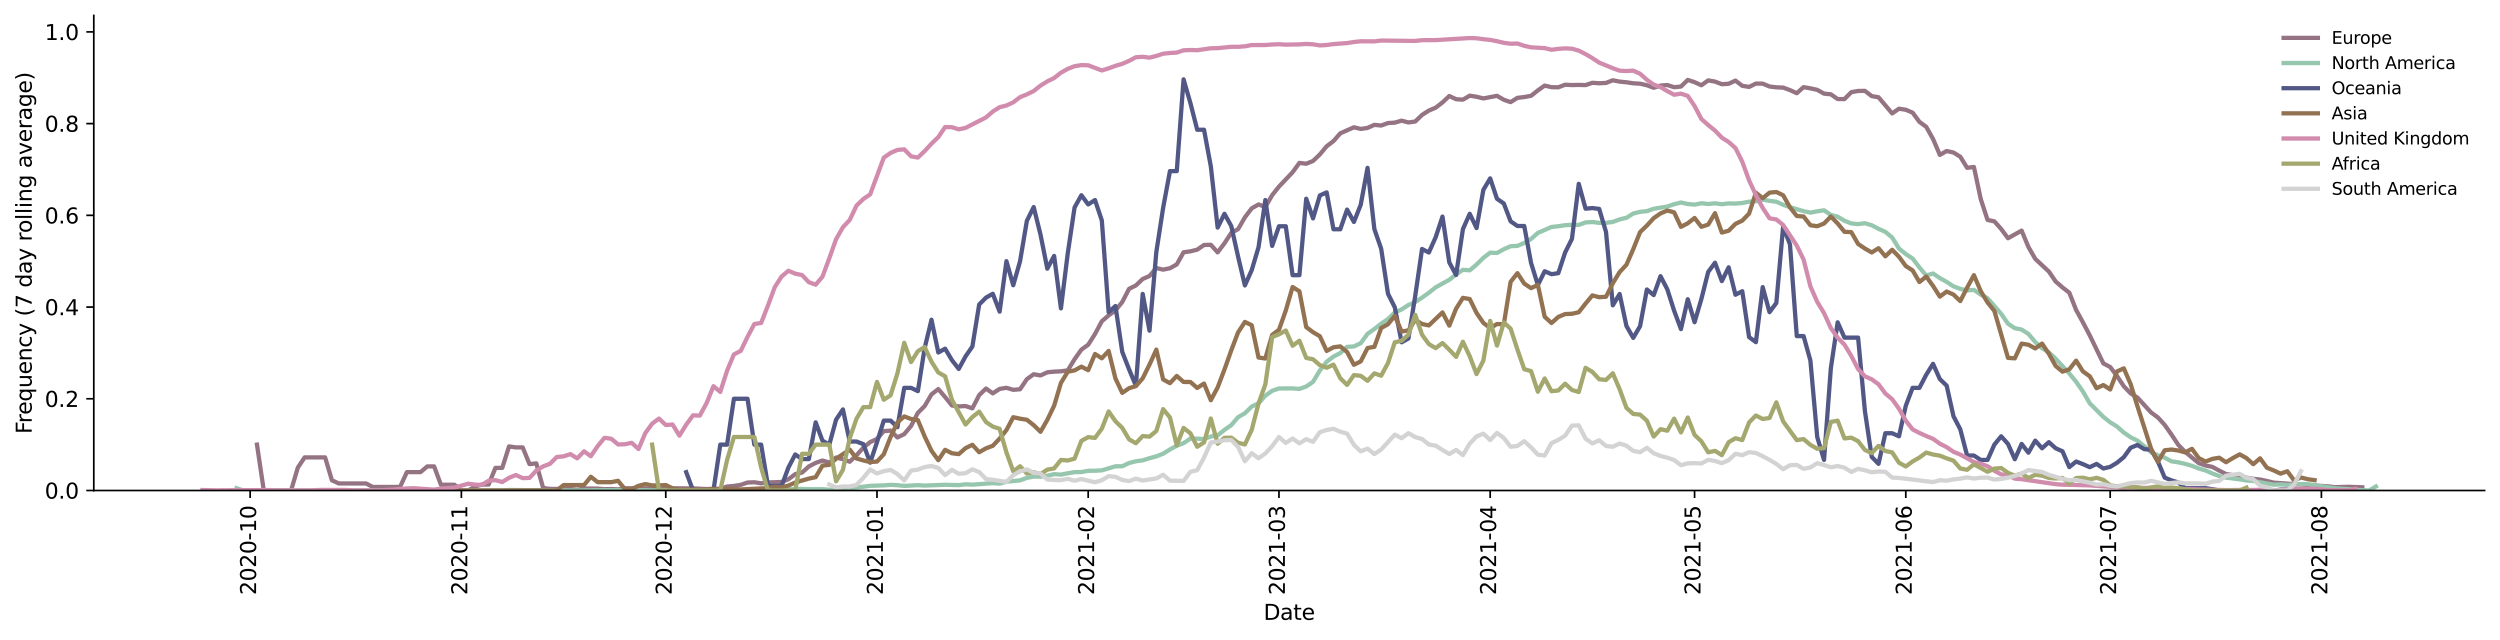<?xml version="1.0" encoding="utf-8" standalone="no"?>
<!DOCTYPE svg PUBLIC "-//W3C//DTD SVG 1.1//EN"
  "http://www.w3.org/Graphics/SVG/1.1/DTD/svg11.dtd">
<svg height="298.621pt" version="1.1" viewBox="0 0 1166.981 298.621" width="1166.981pt" xmlns="http://www.w3.org/2000/svg" xmlns:xlink="http://www.w3.org/1999/xlink">
 <defs>
  <style type="text/css">*{stroke-linecap:butt;stroke-linejoin:round;}</style>
 </defs>
 <g id="figure_1">
  <g id="patch_1">
   <path d="M 0 298.621 
L 1166.981 298.621 
L 1166.981 0 
L 0 0 
z
" style="fill:#ffffff;"/>
  </g>
  <g id="axes_1">
   <g id="patch_2">
    <path d="M 43.781 228.96 
L 1159.781 228.96 
L 1159.781 7.2 
L 43.781 7.2 
z
" style="fill:#ffffff;"/>
   </g>
   <g id="matplotlib.axis_1">
    <g id="xtick_1">
     <g id="line2d_1">
      <defs>
       <path d="M 0 0 
L 0 3.5 
" id="mfdcd164dba" style="stroke:#000000;stroke-width:0.8;"/>
      </defs>
      <g>
       <use style="stroke:#000000;stroke-width:0.8;" x="116.771" xlink:href="#mfdcd164dba" y="228.96"/>
      </g>
     </g>
     <g id="text_1">
      <!-- 2020-10 -->
      <g transform="translate(119.531 277.743)rotate(-90)scale(0.1 -0.1)">
       <defs>
        <path d="M 1228 531 
L 3431 531 
L 3431 0 
L 469 0 
L 469 531 
Q 828 903 1448 1529 
Q 2069 2156 2228 2338 
Q 2531 2678 2651 2914 
Q 2772 3150 2772 3378 
Q 2772 3750 2511 3984 
Q 2250 4219 1831 4219 
Q 1534 4219 1204 4116 
Q 875 4013 500 3803 
L 500 4441 
Q 881 4594 1212 4672 
Q 1544 4750 1819 4750 
Q 2544 4750 2975 4387 
Q 3406 4025 3406 3419 
Q 3406 3131 3298 2873 
Q 3191 2616 2906 2266 
Q 2828 2175 2409 1742 
Q 1991 1309 1228 531 
z
" id="DejaVuSans-32" transform="scale(0.016)"/>
        <path d="M 2034 4250 
Q 1547 4250 1301 3770 
Q 1056 3291 1056 2328 
Q 1056 1369 1301 889 
Q 1547 409 2034 409 
Q 2525 409 2770 889 
Q 3016 1369 3016 2328 
Q 3016 3291 2770 3770 
Q 2525 4250 2034 4250 
z
M 2034 4750 
Q 2819 4750 3233 4129 
Q 3647 3509 3647 2328 
Q 3647 1150 3233 529 
Q 2819 -91 2034 -91 
Q 1250 -91 836 529 
Q 422 1150 422 2328 
Q 422 3509 836 4129 
Q 1250 4750 2034 4750 
z
" id="DejaVuSans-30" transform="scale(0.016)"/>
        <path d="M 313 2009 
L 1997 2009 
L 1997 1497 
L 313 1497 
L 313 2009 
z
" id="DejaVuSans-2d" transform="scale(0.016)"/>
        <path d="M 794 531 
L 1825 531 
L 1825 4091 
L 703 3866 
L 703 4441 
L 1819 4666 
L 2450 4666 
L 2450 531 
L 3481 531 
L 3481 0 
L 794 0 
L 794 531 
z
" id="DejaVuSans-31" transform="scale(0.016)"/>
       </defs>
       <use xlink:href="#DejaVuSans-32"/>
       <use x="63.623" xlink:href="#DejaVuSans-30"/>
       <use x="127.246" xlink:href="#DejaVuSans-32"/>
       <use x="190.869" xlink:href="#DejaVuSans-30"/>
       <use x="254.492" xlink:href="#DejaVuSans-2d"/>
       <use x="290.576" xlink:href="#DejaVuSans-31"/>
       <use x="354.199" xlink:href="#DejaVuSans-30"/>
      </g>
     </g>
    </g>
    <g id="xtick_2">
     <g id="line2d_2">
      <g>
       <use style="stroke:#000000;stroke-width:0.8;" x="215.363" xlink:href="#mfdcd164dba" y="228.96"/>
      </g>
     </g>
     <g id="text_2">
      <!-- 2020-11 -->
      <g transform="translate(218.123 277.743)rotate(-90)scale(0.1 -0.1)">
       <use xlink:href="#DejaVuSans-32"/>
       <use x="63.623" xlink:href="#DejaVuSans-30"/>
       <use x="127.246" xlink:href="#DejaVuSans-32"/>
       <use x="190.869" xlink:href="#DejaVuSans-30"/>
       <use x="254.492" xlink:href="#DejaVuSans-2d"/>
       <use x="290.576" xlink:href="#DejaVuSans-31"/>
       <use x="354.199" xlink:href="#DejaVuSans-31"/>
      </g>
     </g>
    </g>
    <g id="xtick_3">
     <g id="line2d_3">
      <g>
       <use style="stroke:#000000;stroke-width:0.8;" x="310.775" xlink:href="#mfdcd164dba" y="228.96"/>
      </g>
     </g>
     <g id="text_3">
      <!-- 2020-12 -->
      <g transform="translate(313.535 277.743)rotate(-90)scale(0.1 -0.1)">
       <use xlink:href="#DejaVuSans-32"/>
       <use x="63.623" xlink:href="#DejaVuSans-30"/>
       <use x="127.246" xlink:href="#DejaVuSans-32"/>
       <use x="190.869" xlink:href="#DejaVuSans-30"/>
       <use x="254.492" xlink:href="#DejaVuSans-2d"/>
       <use x="290.576" xlink:href="#DejaVuSans-31"/>
       <use x="354.199" xlink:href="#DejaVuSans-32"/>
      </g>
     </g>
    </g>
    <g id="xtick_4">
     <g id="line2d_4">
      <g>
       <use style="stroke:#000000;stroke-width:0.8;" x="409.367" xlink:href="#mfdcd164dba" y="228.96"/>
      </g>
     </g>
     <g id="text_4">
      <!-- 2021-01 -->
      <g transform="translate(412.127 277.743)rotate(-90)scale(0.1 -0.1)">
       <use xlink:href="#DejaVuSans-32"/>
       <use x="63.623" xlink:href="#DejaVuSans-30"/>
       <use x="127.246" xlink:href="#DejaVuSans-32"/>
       <use x="190.869" xlink:href="#DejaVuSans-31"/>
       <use x="254.492" xlink:href="#DejaVuSans-2d"/>
       <use x="290.576" xlink:href="#DejaVuSans-30"/>
       <use x="354.199" xlink:href="#DejaVuSans-31"/>
      </g>
     </g>
    </g>
    <g id="xtick_5">
     <g id="line2d_5">
      <g>
       <use style="stroke:#000000;stroke-width:0.8;" x="507.96" xlink:href="#mfdcd164dba" y="228.96"/>
      </g>
     </g>
     <g id="text_5">
      <!-- 2021-02 -->
      <g transform="translate(510.719 277.743)rotate(-90)scale(0.1 -0.1)">
       <use xlink:href="#DejaVuSans-32"/>
       <use x="63.623" xlink:href="#DejaVuSans-30"/>
       <use x="127.246" xlink:href="#DejaVuSans-32"/>
       <use x="190.869" xlink:href="#DejaVuSans-31"/>
       <use x="254.492" xlink:href="#DejaVuSans-2d"/>
       <use x="290.576" xlink:href="#DejaVuSans-30"/>
       <use x="354.199" xlink:href="#DejaVuSans-32"/>
      </g>
     </g>
    </g>
    <g id="xtick_6">
     <g id="line2d_6">
      <g>
       <use style="stroke:#000000;stroke-width:0.8;" x="597.011" xlink:href="#mfdcd164dba" y="228.96"/>
      </g>
     </g>
     <g id="text_6">
      <!-- 2021-03 -->
      <g transform="translate(599.77 277.743)rotate(-90)scale(0.1 -0.1)">
       <defs>
        <path d="M 2597 2516 
Q 3050 2419 3304 2112 
Q 3559 1806 3559 1356 
Q 3559 666 3084 287 
Q 2609 -91 1734 -91 
Q 1441 -91 1130 -33 
Q 819 25 488 141 
L 488 750 
Q 750 597 1062 519 
Q 1375 441 1716 441 
Q 2309 441 2620 675 
Q 2931 909 2931 1356 
Q 2931 1769 2642 2001 
Q 2353 2234 1838 2234 
L 1294 2234 
L 1294 2753 
L 1863 2753 
Q 2328 2753 2575 2939 
Q 2822 3125 2822 3475 
Q 2822 3834 2567 4026 
Q 2313 4219 1838 4219 
Q 1578 4219 1281 4162 
Q 984 4106 628 3988 
L 628 4550 
Q 988 4650 1302 4700 
Q 1616 4750 1894 4750 
Q 2613 4750 3031 4423 
Q 3450 4097 3450 3541 
Q 3450 3153 3228 2886 
Q 3006 2619 2597 2516 
z
" id="DejaVuSans-33" transform="scale(0.016)"/>
       </defs>
       <use xlink:href="#DejaVuSans-32"/>
       <use x="63.623" xlink:href="#DejaVuSans-30"/>
       <use x="127.246" xlink:href="#DejaVuSans-32"/>
       <use x="190.869" xlink:href="#DejaVuSans-31"/>
       <use x="254.492" xlink:href="#DejaVuSans-2d"/>
       <use x="290.576" xlink:href="#DejaVuSans-30"/>
       <use x="354.199" xlink:href="#DejaVuSans-33"/>
      </g>
     </g>
    </g>
    <g id="xtick_7">
     <g id="line2d_7">
      <g>
       <use style="stroke:#000000;stroke-width:0.8;" x="695.603" xlink:href="#mfdcd164dba" y="228.96"/>
      </g>
     </g>
     <g id="text_7">
      <!-- 2021-04 -->
      <g transform="translate(698.362 277.743)rotate(-90)scale(0.1 -0.1)">
       <defs>
        <path d="M 2419 4116 
L 825 1625 
L 2419 1625 
L 2419 4116 
z
M 2253 4666 
L 3047 4666 
L 3047 1625 
L 3713 1625 
L 3713 1100 
L 3047 1100 
L 3047 0 
L 2419 0 
L 2419 1100 
L 313 1100 
L 313 1709 
L 2253 4666 
z
" id="DejaVuSans-34" transform="scale(0.016)"/>
       </defs>
       <use xlink:href="#DejaVuSans-32"/>
       <use x="63.623" xlink:href="#DejaVuSans-30"/>
       <use x="127.246" xlink:href="#DejaVuSans-32"/>
       <use x="190.869" xlink:href="#DejaVuSans-31"/>
       <use x="254.492" xlink:href="#DejaVuSans-2d"/>
       <use x="290.576" xlink:href="#DejaVuSans-30"/>
       <use x="354.199" xlink:href="#DejaVuSans-34"/>
      </g>
     </g>
    </g>
    <g id="xtick_8">
     <g id="line2d_8">
      <g>
       <use style="stroke:#000000;stroke-width:0.8;" x="791.015" xlink:href="#mfdcd164dba" y="228.96"/>
      </g>
     </g>
     <g id="text_8">
      <!-- 2021-05 -->
      <g transform="translate(793.774 277.743)rotate(-90)scale(0.1 -0.1)">
       <defs>
        <path d="M 691 4666 
L 3169 4666 
L 3169 4134 
L 1269 4134 
L 1269 2991 
Q 1406 3038 1543 3061 
Q 1681 3084 1819 3084 
Q 2600 3084 3056 2656 
Q 3513 2228 3513 1497 
Q 3513 744 3044 326 
Q 2575 -91 1722 -91 
Q 1428 -91 1123 -41 
Q 819 9 494 109 
L 494 744 
Q 775 591 1075 516 
Q 1375 441 1709 441 
Q 2250 441 2565 725 
Q 2881 1009 2881 1497 
Q 2881 1984 2565 2268 
Q 2250 2553 1709 2553 
Q 1456 2553 1204 2497 
Q 953 2441 691 2322 
L 691 4666 
z
" id="DejaVuSans-35" transform="scale(0.016)"/>
       </defs>
       <use xlink:href="#DejaVuSans-32"/>
       <use x="63.623" xlink:href="#DejaVuSans-30"/>
       <use x="127.246" xlink:href="#DejaVuSans-32"/>
       <use x="190.869" xlink:href="#DejaVuSans-31"/>
       <use x="254.492" xlink:href="#DejaVuSans-2d"/>
       <use x="290.576" xlink:href="#DejaVuSans-30"/>
       <use x="354.199" xlink:href="#DejaVuSans-35"/>
      </g>
     </g>
    </g>
    <g id="xtick_9">
     <g id="line2d_9">
      <g>
       <use style="stroke:#000000;stroke-width:0.8;" x="889.607" xlink:href="#mfdcd164dba" y="228.96"/>
      </g>
     </g>
     <g id="text_9">
      <!-- 2021-06 -->
      <g transform="translate(892.366 277.743)rotate(-90)scale(0.1 -0.1)">
       <defs>
        <path d="M 2113 2584 
Q 1688 2584 1439 2293 
Q 1191 2003 1191 1497 
Q 1191 994 1439 701 
Q 1688 409 2113 409 
Q 2538 409 2786 701 
Q 3034 994 3034 1497 
Q 3034 2003 2786 2293 
Q 2538 2584 2113 2584 
z
M 3366 4563 
L 3366 3988 
Q 3128 4100 2886 4159 
Q 2644 4219 2406 4219 
Q 1781 4219 1451 3797 
Q 1122 3375 1075 2522 
Q 1259 2794 1537 2939 
Q 1816 3084 2150 3084 
Q 2853 3084 3261 2657 
Q 3669 2231 3669 1497 
Q 3669 778 3244 343 
Q 2819 -91 2113 -91 
Q 1303 -91 875 529 
Q 447 1150 447 2328 
Q 447 3434 972 4092 
Q 1497 4750 2381 4750 
Q 2619 4750 2861 4703 
Q 3103 4656 3366 4563 
z
" id="DejaVuSans-36" transform="scale(0.016)"/>
       </defs>
       <use xlink:href="#DejaVuSans-32"/>
       <use x="63.623" xlink:href="#DejaVuSans-30"/>
       <use x="127.246" xlink:href="#DejaVuSans-32"/>
       <use x="190.869" xlink:href="#DejaVuSans-31"/>
       <use x="254.492" xlink:href="#DejaVuSans-2d"/>
       <use x="290.576" xlink:href="#DejaVuSans-30"/>
       <use x="354.199" xlink:href="#DejaVuSans-36"/>
      </g>
     </g>
    </g>
    <g id="xtick_10">
     <g id="line2d_10">
      <g>
       <use style="stroke:#000000;stroke-width:0.8;" x="985.019" xlink:href="#mfdcd164dba" y="228.96"/>
      </g>
     </g>
     <g id="text_10">
      <!-- 2021-07 -->
      <g transform="translate(987.778 277.743)rotate(-90)scale(0.1 -0.1)">
       <defs>
        <path d="M 525 4666 
L 3525 4666 
L 3525 4397 
L 1831 0 
L 1172 0 
L 2766 4134 
L 525 4134 
L 525 4666 
z
" id="DejaVuSans-37" transform="scale(0.016)"/>
       </defs>
       <use xlink:href="#DejaVuSans-32"/>
       <use x="63.623" xlink:href="#DejaVuSans-30"/>
       <use x="127.246" xlink:href="#DejaVuSans-32"/>
       <use x="190.869" xlink:href="#DejaVuSans-31"/>
       <use x="254.492" xlink:href="#DejaVuSans-2d"/>
       <use x="290.576" xlink:href="#DejaVuSans-30"/>
       <use x="354.199" xlink:href="#DejaVuSans-37"/>
      </g>
     </g>
    </g>
    <g id="xtick_11">
     <g id="line2d_11">
      <g>
       <use style="stroke:#000000;stroke-width:0.8;" x="1083.611" xlink:href="#mfdcd164dba" y="228.96"/>
      </g>
     </g>
     <g id="text_11">
      <!-- 2021-08 -->
      <g transform="translate(1086.37 277.743)rotate(-90)scale(0.1 -0.1)">
       <defs>
        <path d="M 2034 2216 
Q 1584 2216 1326 1975 
Q 1069 1734 1069 1313 
Q 1069 891 1326 650 
Q 1584 409 2034 409 
Q 2484 409 2743 651 
Q 3003 894 3003 1313 
Q 3003 1734 2745 1975 
Q 2488 2216 2034 2216 
z
M 1403 2484 
Q 997 2584 770 2862 
Q 544 3141 544 3541 
Q 544 4100 942 4425 
Q 1341 4750 2034 4750 
Q 2731 4750 3128 4425 
Q 3525 4100 3525 3541 
Q 3525 3141 3298 2862 
Q 3072 2584 2669 2484 
Q 3125 2378 3379 2068 
Q 3634 1759 3634 1313 
Q 3634 634 3220 271 
Q 2806 -91 2034 -91 
Q 1263 -91 848 271 
Q 434 634 434 1313 
Q 434 1759 690 2068 
Q 947 2378 1403 2484 
z
M 1172 3481 
Q 1172 3119 1398 2916 
Q 1625 2713 2034 2713 
Q 2441 2713 2670 2916 
Q 2900 3119 2900 3481 
Q 2900 3844 2670 4047 
Q 2441 4250 2034 4250 
Q 1625 4250 1398 4047 
Q 1172 3844 1172 3481 
z
" id="DejaVuSans-38" transform="scale(0.016)"/>
       </defs>
       <use xlink:href="#DejaVuSans-32"/>
       <use x="63.623" xlink:href="#DejaVuSans-30"/>
       <use x="127.246" xlink:href="#DejaVuSans-32"/>
       <use x="190.869" xlink:href="#DejaVuSans-31"/>
       <use x="254.492" xlink:href="#DejaVuSans-2d"/>
       <use x="290.576" xlink:href="#DejaVuSans-30"/>
       <use x="354.199" xlink:href="#DejaVuSans-38"/>
      </g>
     </g>
    </g>
    <g id="text_12">
     <!-- Date -->
     <g transform="translate(589.83 289.341)scale(0.1 -0.1)">
      <defs>
       <path d="M 1259 4147 
L 1259 519 
L 2022 519 
Q 2988 519 3436 956 
Q 3884 1394 3884 2338 
Q 3884 3275 3436 3711 
Q 2988 4147 2022 4147 
L 1259 4147 
z
M 628 4666 
L 1925 4666 
Q 3281 4666 3915 4102 
Q 4550 3538 4550 2338 
Q 4550 1131 3912 565 
Q 3275 0 1925 0 
L 628 0 
L 628 4666 
z
" id="DejaVuSans-44" transform="scale(0.016)"/>
       <path d="M 2194 1759 
Q 1497 1759 1228 1600 
Q 959 1441 959 1056 
Q 959 750 1161 570 
Q 1363 391 1709 391 
Q 2188 391 2477 730 
Q 2766 1069 2766 1631 
L 2766 1759 
L 2194 1759 
z
M 3341 1997 
L 3341 0 
L 2766 0 
L 2766 531 
Q 2569 213 2275 61 
Q 1981 -91 1556 -91 
Q 1019 -91 701 211 
Q 384 513 384 1019 
Q 384 1609 779 1909 
Q 1175 2209 1959 2209 
L 2766 2209 
L 2766 2266 
Q 2766 2663 2505 2880 
Q 2244 3097 1772 3097 
Q 1472 3097 1187 3025 
Q 903 2953 641 2809 
L 641 3341 
Q 956 3463 1253 3523 
Q 1550 3584 1831 3584 
Q 2591 3584 2966 3190 
Q 3341 2797 3341 1997 
z
" id="DejaVuSans-61" transform="scale(0.016)"/>
       <path d="M 1172 4494 
L 1172 3500 
L 2356 3500 
L 2356 3053 
L 1172 3053 
L 1172 1153 
Q 1172 725 1289 603 
Q 1406 481 1766 481 
L 2356 481 
L 2356 0 
L 1766 0 
Q 1100 0 847 248 
Q 594 497 594 1153 
L 594 3053 
L 172 3053 
L 172 3500 
L 594 3500 
L 594 4494 
L 1172 4494 
z
" id="DejaVuSans-74" transform="scale(0.016)"/>
       <path d="M 3597 1894 
L 3597 1613 
L 953 1613 
Q 991 1019 1311 708 
Q 1631 397 2203 397 
Q 2534 397 2845 478 
Q 3156 559 3463 722 
L 3463 178 
Q 3153 47 2828 -22 
Q 2503 -91 2169 -91 
Q 1331 -91 842 396 
Q 353 884 353 1716 
Q 353 2575 817 3079 
Q 1281 3584 2069 3584 
Q 2775 3584 3186 3129 
Q 3597 2675 3597 1894 
z
M 3022 2063 
Q 3016 2534 2758 2815 
Q 2500 3097 2075 3097 
Q 1594 3097 1305 2825 
Q 1016 2553 972 2059 
L 3022 2063 
z
" id="DejaVuSans-65" transform="scale(0.016)"/>
      </defs>
      <use xlink:href="#DejaVuSans-44"/>
      <use x="77.002" xlink:href="#DejaVuSans-61"/>
      <use x="138.281" xlink:href="#DejaVuSans-74"/>
      <use x="177.49" xlink:href="#DejaVuSans-65"/>
     </g>
    </g>
   </g>
   <g id="matplotlib.axis_2">
    <g id="ytick_1">
     <g id="line2d_12">
      <defs>
       <path d="M 0 0 
L -3.5 0 
" id="mcd97b1899b" style="stroke:#000000;stroke-width:0.8;"/>
      </defs>
      <g>
       <use style="stroke:#000000;stroke-width:0.8;" x="43.781" xlink:href="#mcd97b1899b" y="228.96"/>
      </g>
     </g>
     <g id="text_13">
      <!-- 0.0 -->
      <g transform="translate(20.878 232.759)scale(0.1 -0.1)">
       <defs>
        <path d="M 684 794 
L 1344 794 
L 1344 0 
L 684 0 
L 684 794 
z
" id="DejaVuSans-2e" transform="scale(0.016)"/>
       </defs>
       <use xlink:href="#DejaVuSans-30"/>
       <use x="63.623" xlink:href="#DejaVuSans-2e"/>
       <use x="95.41" xlink:href="#DejaVuSans-30"/>
      </g>
     </g>
    </g>
    <g id="ytick_2">
     <g id="line2d_13">
      <g>
       <use style="stroke:#000000;stroke-width:0.8;" x="43.781" xlink:href="#mcd97b1899b" y="186.145"/>
      </g>
     </g>
     <g id="text_14">
      <!-- 0.2 -->
      <g transform="translate(20.878 189.944)scale(0.1 -0.1)">
       <use xlink:href="#DejaVuSans-30"/>
       <use x="63.623" xlink:href="#DejaVuSans-2e"/>
       <use x="95.41" xlink:href="#DejaVuSans-32"/>
      </g>
     </g>
    </g>
    <g id="ytick_3">
     <g id="line2d_14">
      <g>
       <use style="stroke:#000000;stroke-width:0.8;" x="43.781" xlink:href="#mcd97b1899b" y="143.331"/>
      </g>
     </g>
     <g id="text_15">
      <!-- 0.4 -->
      <g transform="translate(20.878 147.13)scale(0.1 -0.1)">
       <use xlink:href="#DejaVuSans-30"/>
       <use x="63.623" xlink:href="#DejaVuSans-2e"/>
       <use x="95.41" xlink:href="#DejaVuSans-34"/>
      </g>
     </g>
    </g>
    <g id="ytick_4">
     <g id="line2d_15">
      <g>
       <use style="stroke:#000000;stroke-width:0.8;" x="43.781" xlink:href="#mcd97b1899b" y="100.516"/>
      </g>
     </g>
     <g id="text_16">
      <!-- 0.6 -->
      <g transform="translate(20.878 104.315)scale(0.1 -0.1)">
       <use xlink:href="#DejaVuSans-30"/>
       <use x="63.623" xlink:href="#DejaVuSans-2e"/>
       <use x="95.41" xlink:href="#DejaVuSans-36"/>
      </g>
     </g>
    </g>
    <g id="ytick_5">
     <g id="line2d_16">
      <g>
       <use style="stroke:#000000;stroke-width:0.8;" x="43.781" xlink:href="#mcd97b1899b" y="57.701"/>
      </g>
     </g>
     <g id="text_17">
      <!-- 0.8 -->
      <g transform="translate(20.878 61.5)scale(0.1 -0.1)">
       <use xlink:href="#DejaVuSans-30"/>
       <use x="63.623" xlink:href="#DejaVuSans-2e"/>
       <use x="95.41" xlink:href="#DejaVuSans-38"/>
      </g>
     </g>
    </g>
    <g id="ytick_6">
     <g id="line2d_17">
      <g>
       <use style="stroke:#000000;stroke-width:0.8;" x="43.781" xlink:href="#mcd97b1899b" y="14.886"/>
      </g>
     </g>
     <g id="text_18">
      <!-- 1.0 -->
      <g transform="translate(20.878 18.686)scale(0.1 -0.1)">
       <use xlink:href="#DejaVuSans-31"/>
       <use x="63.623" xlink:href="#DejaVuSans-2e"/>
       <use x="95.41" xlink:href="#DejaVuSans-30"/>
      </g>
     </g>
    </g>
    <g id="text_19">
     <!-- Frequency (7 day rolling average) -->
     <g transform="translate(14.798 202.529)rotate(-90)scale(0.1 -0.1)">
      <defs>
       <path d="M 628 4666 
L 3309 4666 
L 3309 4134 
L 1259 4134 
L 1259 2759 
L 3109 2759 
L 3109 2228 
L 1259 2228 
L 1259 0 
L 628 0 
L 628 4666 
z
" id="DejaVuSans-46" transform="scale(0.016)"/>
       <path d="M 2631 2963 
Q 2534 3019 2420 3045 
Q 2306 3072 2169 3072 
Q 1681 3072 1420 2755 
Q 1159 2438 1159 1844 
L 1159 0 
L 581 0 
L 581 3500 
L 1159 3500 
L 1159 2956 
Q 1341 3275 1631 3429 
Q 1922 3584 2338 3584 
Q 2397 3584 2469 3576 
Q 2541 3569 2628 3553 
L 2631 2963 
z
" id="DejaVuSans-72" transform="scale(0.016)"/>
       <path d="M 947 1747 
Q 947 1113 1208 752 
Q 1469 391 1925 391 
Q 2381 391 2643 752 
Q 2906 1113 2906 1747 
Q 2906 2381 2643 2742 
Q 2381 3103 1925 3103 
Q 1469 3103 1208 2742 
Q 947 2381 947 1747 
z
M 2906 525 
Q 2725 213 2448 61 
Q 2172 -91 1784 -91 
Q 1150 -91 751 415 
Q 353 922 353 1747 
Q 353 2572 751 3078 
Q 1150 3584 1784 3584 
Q 2172 3584 2448 3432 
Q 2725 3281 2906 2969 
L 2906 3500 
L 3481 3500 
L 3481 -1331 
L 2906 -1331 
L 2906 525 
z
" id="DejaVuSans-71" transform="scale(0.016)"/>
       <path d="M 544 1381 
L 544 3500 
L 1119 3500 
L 1119 1403 
Q 1119 906 1312 657 
Q 1506 409 1894 409 
Q 2359 409 2629 706 
Q 2900 1003 2900 1516 
L 2900 3500 
L 3475 3500 
L 3475 0 
L 2900 0 
L 2900 538 
Q 2691 219 2414 64 
Q 2138 -91 1772 -91 
Q 1169 -91 856 284 
Q 544 659 544 1381 
z
M 1991 3584 
L 1991 3584 
z
" id="DejaVuSans-75" transform="scale(0.016)"/>
       <path d="M 3513 2113 
L 3513 0 
L 2938 0 
L 2938 2094 
Q 2938 2591 2744 2837 
Q 2550 3084 2163 3084 
Q 1697 3084 1428 2787 
Q 1159 2491 1159 1978 
L 1159 0 
L 581 0 
L 581 3500 
L 1159 3500 
L 1159 2956 
Q 1366 3272 1645 3428 
Q 1925 3584 2291 3584 
Q 2894 3584 3203 3211 
Q 3513 2838 3513 2113 
z
" id="DejaVuSans-6e" transform="scale(0.016)"/>
       <path d="M 3122 3366 
L 3122 2828 
Q 2878 2963 2633 3030 
Q 2388 3097 2138 3097 
Q 1578 3097 1268 2742 
Q 959 2388 959 1747 
Q 959 1106 1268 751 
Q 1578 397 2138 397 
Q 2388 397 2633 464 
Q 2878 531 3122 666 
L 3122 134 
Q 2881 22 2623 -34 
Q 2366 -91 2075 -91 
Q 1284 -91 818 406 
Q 353 903 353 1747 
Q 353 2603 823 3093 
Q 1294 3584 2113 3584 
Q 2378 3584 2631 3529 
Q 2884 3475 3122 3366 
z
" id="DejaVuSans-63" transform="scale(0.016)"/>
       <path d="M 2059 -325 
Q 1816 -950 1584 -1140 
Q 1353 -1331 966 -1331 
L 506 -1331 
L 506 -850 
L 844 -850 
Q 1081 -850 1212 -737 
Q 1344 -625 1503 -206 
L 1606 56 
L 191 3500 
L 800 3500 
L 1894 763 
L 2988 3500 
L 3597 3500 
L 2059 -325 
z
" id="DejaVuSans-79" transform="scale(0.016)"/>
       <path id="DejaVuSans-20" transform="scale(0.016)"/>
       <path d="M 1984 4856 
Q 1566 4138 1362 3434 
Q 1159 2731 1159 2009 
Q 1159 1288 1364 580 
Q 1569 -128 1984 -844 
L 1484 -844 
Q 1016 -109 783 600 
Q 550 1309 550 2009 
Q 550 2706 781 3412 
Q 1013 4119 1484 4856 
L 1984 4856 
z
" id="DejaVuSans-28" transform="scale(0.016)"/>
       <path d="M 2906 2969 
L 2906 4863 
L 3481 4863 
L 3481 0 
L 2906 0 
L 2906 525 
Q 2725 213 2448 61 
Q 2172 -91 1784 -91 
Q 1150 -91 751 415 
Q 353 922 353 1747 
Q 353 2572 751 3078 
Q 1150 3584 1784 3584 
Q 2172 3584 2448 3432 
Q 2725 3281 2906 2969 
z
M 947 1747 
Q 947 1113 1208 752 
Q 1469 391 1925 391 
Q 2381 391 2643 752 
Q 2906 1113 2906 1747 
Q 2906 2381 2643 2742 
Q 2381 3103 1925 3103 
Q 1469 3103 1208 2742 
Q 947 2381 947 1747 
z
" id="DejaVuSans-64" transform="scale(0.016)"/>
       <path d="M 1959 3097 
Q 1497 3097 1228 2736 
Q 959 2375 959 1747 
Q 959 1119 1226 758 
Q 1494 397 1959 397 
Q 2419 397 2687 759 
Q 2956 1122 2956 1747 
Q 2956 2369 2687 2733 
Q 2419 3097 1959 3097 
z
M 1959 3584 
Q 2709 3584 3137 3096 
Q 3566 2609 3566 1747 
Q 3566 888 3137 398 
Q 2709 -91 1959 -91 
Q 1206 -91 779 398 
Q 353 888 353 1747 
Q 353 2609 779 3096 
Q 1206 3584 1959 3584 
z
" id="DejaVuSans-6f" transform="scale(0.016)"/>
       <path d="M 603 4863 
L 1178 4863 
L 1178 0 
L 603 0 
L 603 4863 
z
" id="DejaVuSans-6c" transform="scale(0.016)"/>
       <path d="M 603 3500 
L 1178 3500 
L 1178 0 
L 603 0 
L 603 3500 
z
M 603 4863 
L 1178 4863 
L 1178 4134 
L 603 4134 
L 603 4863 
z
" id="DejaVuSans-69" transform="scale(0.016)"/>
       <path d="M 2906 1791 
Q 2906 2416 2648 2759 
Q 2391 3103 1925 3103 
Q 1463 3103 1205 2759 
Q 947 2416 947 1791 
Q 947 1169 1205 825 
Q 1463 481 1925 481 
Q 2391 481 2648 825 
Q 2906 1169 2906 1791 
z
M 3481 434 
Q 3481 -459 3084 -895 
Q 2688 -1331 1869 -1331 
Q 1566 -1331 1297 -1286 
Q 1028 -1241 775 -1147 
L 775 -588 
Q 1028 -725 1275 -790 
Q 1522 -856 1778 -856 
Q 2344 -856 2625 -561 
Q 2906 -266 2906 331 
L 2906 616 
Q 2728 306 2450 153 
Q 2172 0 1784 0 
Q 1141 0 747 490 
Q 353 981 353 1791 
Q 353 2603 747 3093 
Q 1141 3584 1784 3584 
Q 2172 3584 2450 3431 
Q 2728 3278 2906 2969 
L 2906 3500 
L 3481 3500 
L 3481 434 
z
" id="DejaVuSans-67" transform="scale(0.016)"/>
       <path d="M 191 3500 
L 800 3500 
L 1894 563 
L 2988 3500 
L 3597 3500 
L 2284 0 
L 1503 0 
L 191 3500 
z
" id="DejaVuSans-76" transform="scale(0.016)"/>
       <path d="M 513 4856 
L 1013 4856 
Q 1481 4119 1714 3412 
Q 1947 2706 1947 2009 
Q 1947 1309 1714 600 
Q 1481 -109 1013 -844 
L 513 -844 
Q 928 -128 1133 580 
Q 1338 1288 1338 2009 
Q 1338 2731 1133 3434 
Q 928 4138 513 4856 
z
" id="DejaVuSans-29" transform="scale(0.016)"/>
      </defs>
      <use xlink:href="#DejaVuSans-46"/>
      <use x="50.27" xlink:href="#DejaVuSans-72"/>
      <use x="89.133" xlink:href="#DejaVuSans-65"/>
      <use x="150.656" xlink:href="#DejaVuSans-71"/>
      <use x="214.133" xlink:href="#DejaVuSans-75"/>
      <use x="277.512" xlink:href="#DejaVuSans-65"/>
      <use x="339.035" xlink:href="#DejaVuSans-6e"/>
      <use x="402.414" xlink:href="#DejaVuSans-63"/>
      <use x="457.395" xlink:href="#DejaVuSans-79"/>
      <use x="516.574" xlink:href="#DejaVuSans-20"/>
      <use x="548.361" xlink:href="#DejaVuSans-28"/>
      <use x="587.375" xlink:href="#DejaVuSans-37"/>
      <use x="650.998" xlink:href="#DejaVuSans-20"/>
      <use x="682.785" xlink:href="#DejaVuSans-64"/>
      <use x="746.262" xlink:href="#DejaVuSans-61"/>
      <use x="807.541" xlink:href="#DejaVuSans-79"/>
      <use x="866.721" xlink:href="#DejaVuSans-20"/>
      <use x="898.508" xlink:href="#DejaVuSans-72"/>
      <use x="937.371" xlink:href="#DejaVuSans-6f"/>
      <use x="998.553" xlink:href="#DejaVuSans-6c"/>
      <use x="1026.336" xlink:href="#DejaVuSans-6c"/>
      <use x="1054.119" xlink:href="#DejaVuSans-69"/>
      <use x="1081.902" xlink:href="#DejaVuSans-6e"/>
      <use x="1145.281" xlink:href="#DejaVuSans-67"/>
      <use x="1208.758" xlink:href="#DejaVuSans-20"/>
      <use x="1240.545" xlink:href="#DejaVuSans-61"/>
      <use x="1301.824" xlink:href="#DejaVuSans-76"/>
      <use x="1361.004" xlink:href="#DejaVuSans-65"/>
      <use x="1422.527" xlink:href="#DejaVuSans-72"/>
      <use x="1463.641" xlink:href="#DejaVuSans-61"/>
      <use x="1524.92" xlink:href="#DejaVuSans-67"/>
      <use x="1588.396" xlink:href="#DejaVuSans-65"/>
      <use x="1649.92" xlink:href="#DejaVuSans-29"/>
     </g>
    </g>
   </g>
   <g id="line2d_18">
    <path clip-path="url(#p31b3838736)" d="M 119.952 207.553 
L 123.132 228.96 
L 135.854 228.96 
L 139.034 218.256 
L 142.214 213.499 
L 151.756 213.499 
L 154.936 224.203 
L 158.116 225.667 
L 170.838 225.667 
L 174.018 227.313 
L 186.74 227.313 
L 189.92 220.397 
L 196.281 220.397 
L 199.462 217.721 
L 202.642 217.721 
L 205.822 226.284 
L 212.183 226.284 
L 215.363 228.96 
L 218.544 228.96 
L 221.724 227.098 
L 224.905 226.188 
L 228.085 226.188 
L 231.265 218.403 
L 234.446 218.403 
L 237.626 208.372 
L 240.807 208.855 
L 243.987 208.855 
L 247.167 216.64 
L 250.348 216.301 
L 253.528 227.788 
L 256.709 228.215 
L 266.25 228.243 
L 269.43 228.649 
L 272.611 228.033 
L 278.971 228.076 
L 282.152 228.344 
L 285.332 228.273 
L 288.513 228.426 
L 291.693 227.904 
L 301.234 227.975 
L 304.414 228.125 
L 307.595 228.435 
L 310.775 228.298 
L 313.956 227.958 
L 323.497 227.977 
L 329.858 228.289 
L 333.038 228.157 
L 336.218 228.169 
L 339.399 227.104 
L 342.579 226.831 
L 345.76 226.326 
L 348.94 225.239 
L 352.12 225.119 
L 355.301 225.615 
L 358.481 225.21 
L 364.842 224.986 
L 368.022 223.725 
L 371.203 221.326 
L 374.383 220.608 
L 377.564 217.74 
L 380.744 216.083 
L 383.924 214.969 
L 387.105 215.89 
L 390.285 213.577 
L 393.465 214.344 
L 396.646 215.53 
L 399.826 212.495 
L 403.007 208.979 
L 406.187 206.36 
L 409.367 204.916 
L 412.548 201.244 
L 415.728 201.007 
L 418.909 204.193 
L 422.089 202.64 
L 425.269 198.844 
L 428.45 192.715 
L 431.63 189.537 
L 434.811 184.092 
L 437.991 181.616 
L 441.171 185.341 
L 444.352 189.278 
L 447.532 189.723 
L 450.713 189.537 
L 453.893 190.616 
L 457.073 184.442 
L 460.254 181.358 
L 463.434 183.624 
L 466.615 181.534 
L 469.795 181.025 
L 472.975 181.965 
L 476.156 181.7 
L 479.336 176.992 
L 482.517 174.698 
L 485.697 175.261 
L 488.877 173.791 
L 492.058 173.481 
L 495.238 173.33 
L 498.418 172.877 
L 501.599 167.68 
L 504.779 163.2 
L 507.96 160.921 
L 511.14 155.909 
L 514.32 149.982 
L 517.501 147.212 
L 520.681 144.942 
L 523.862 140.969 
L 527.042 134.826 
L 530.222 133.24 
L 533.403 130.217 
L 536.583 128.834 
L 539.764 125.13 
L 542.944 125.862 
L 546.124 125.215 
L 549.305 123.423 
L 552.485 117.766 
L 555.666 117.32 
L 558.846 116.542 
L 562.026 114.355 
L 565.207 114.273 
L 568.387 117.805 
L 571.568 113.572 
L 574.748 108.693 
L 577.928 106.975 
L 581.109 101.444 
L 584.289 97.252 
L 587.469 95.437 
L 590.65 96.629 
L 593.83 91.12 
L 597.011 87.098 
L 603.371 80.404 
L 606.552 76.044 
L 609.732 76.434 
L 612.913 75.136 
L 616.093 72.096 
L 619.273 68.283 
L 622.454 65.857 
L 625.634 62.226 
L 631.995 59.423 
L 635.175 60.179 
L 638.356 59.706 
L 641.536 58.281 
L 644.717 58.597 
L 647.897 57.443 
L 651.077 57.244 
L 654.258 56.319 
L 657.438 57.161 
L 660.619 56.722 
L 663.799 53.639 
L 666.979 51.612 
L 670.16 50.263 
L 673.34 47.807 
L 676.52 44.829 
L 679.701 46.313 
L 682.881 46.525 
L 686.062 44.661 
L 689.242 45.161 
L 692.422 45.945 
L 698.783 44.732 
L 701.964 46.563 
L 705.144 47.663 
L 708.324 45.677 
L 711.505 45.303 
L 714.685 44.726 
L 717.866 42.195 
L 721.046 39.944 
L 724.226 40.703 
L 727.407 40.754 
L 730.587 39.542 
L 733.768 39.711 
L 736.948 39.634 
L 740.128 39.723 
L 743.309 38.647 
L 746.489 38.872 
L 749.67 38.706 
L 752.85 37.467 
L 756.03 38.1 
L 759.211 38.411 
L 762.391 38.876 
L 765.572 39.067 
L 768.752 39.79 
L 771.932 40.96 
L 775.113 39.936 
L 778.293 39.69 
L 781.473 40.711 
L 784.654 40.396 
L 787.834 37.313 
L 791.015 38.359 
L 794.195 39.793 
L 797.375 37.529 
L 800.556 38.084 
L 803.736 39.305 
L 806.917 39.102 
L 810.097 37.625 
L 813.277 40.057 
L 816.458 40.571 
L 819.638 39.008 
L 822.819 39.049 
L 825.999 40.377 
L 829.179 40.758 
L 832.36 40.891 
L 835.54 42.057 
L 838.721 43.5 
L 841.901 40.682 
L 845.081 41.24 
L 848.262 41.936 
L 851.442 43.709 
L 854.623 44.021 
L 857.803 46.237 
L 860.983 46.263 
L 864.164 43.03 
L 867.344 42.456 
L 870.524 42.419 
L 873.705 44.864 
L 876.885 45.412 
L 883.246 52.943 
L 886.426 50.756 
L 889.607 51.23 
L 892.787 52.581 
L 895.968 56.868 
L 899.148 59.207 
L 902.328 64.864 
L 905.509 72.299 
L 908.689 70.496 
L 911.87 71.198 
L 915.05 73.169 
L 918.23 78.334 
L 921.411 77.95 
L 924.591 92.88 
L 927.772 102.665 
L 930.952 103.326 
L 934.132 106.897 
L 937.313 111.201 
L 943.674 107.644 
L 946.854 115.295 
L 950.034 120.832 
L 956.395 126.76 
L 959.575 131.405 
L 962.756 134.168 
L 965.936 136.624 
L 969.117 144.679 
L 972.297 150.479 
L 975.477 156.552 
L 981.838 169.636 
L 985.019 171.32 
L 988.199 175.509 
L 991.379 180.31 
L 994.56 183.628 
L 997.74 185.583 
L 1004.101 192.531 
L 1007.281 194.865 
L 1010.462 198.35 
L 1013.642 202.865 
L 1016.823 207.684 
L 1020.003 210.919 
L 1026.364 216.199 
L 1029.544 217.302 
L 1032.725 217.941 
L 1035.905 219.674 
L 1039.085 221.28 
L 1045.446 222.287 
L 1048.627 222.986 
L 1051.807 223.52 
L 1054.987 223.844 
L 1058.168 224.512 
L 1061.348 225.299 
L 1070.889 225.972 
L 1074.07 226.097 
L 1077.25 226.443 
L 1086.791 227.037 
L 1089.972 227.419 
L 1096.332 227.232 
L 1102.693 227.465 
L 1102.693 227.465 
" style="fill:none;stroke:#947383;stroke-linecap:square;stroke-width:2;"/>
   </g>
   <g id="line2d_19">
    <path clip-path="url(#p31b3838736)" d="M 110.41 227.862 
L 113.591 228.96 
L 234.446 228.893 
L 237.626 228.729 
L 269.43 228.96 
L 291.693 228.686 
L 298.054 228.796 
L 307.595 228.96 
L 320.316 228.926 
L 345.76 228.924 
L 352.12 228.725 
L 374.383 228.227 
L 377.564 228.358 
L 383.924 228.342 
L 387.105 228.578 
L 390.285 228.192 
L 399.826 227.607 
L 406.187 226.77 
L 412.548 226.573 
L 415.728 226.328 
L 418.909 226.486 
L 422.089 226.813 
L 428.45 226.478 
L 431.63 226.663 
L 441.171 226.291 
L 447.532 226.456 
L 450.713 226.072 
L 453.893 226.232 
L 463.434 225.534 
L 466.615 225.755 
L 469.795 224.856 
L 476.156 224.234 
L 479.336 223.074 
L 482.517 222.454 
L 485.697 222.503 
L 488.877 222.082 
L 492.058 221.328 
L 495.238 221.553 
L 498.418 220.914 
L 501.599 220.397 
L 504.779 220.34 
L 507.96 219.756 
L 511.14 219.74 
L 514.32 219.566 
L 520.681 217.666 
L 523.862 217.653 
L 527.042 216.13 
L 530.222 215.322 
L 533.403 214.886 
L 536.583 213.883 
L 539.764 213.031 
L 542.944 211.774 
L 546.124 209.802 
L 549.305 208.067 
L 552.485 206.858 
L 555.666 204.721 
L 558.846 204.773 
L 562.026 204.966 
L 565.207 203.764 
L 568.387 203.242 
L 571.568 200.66 
L 574.748 198.456 
L 577.928 194.738 
L 581.109 192.889 
L 584.289 189.763 
L 587.469 188.273 
L 590.65 184.696 
L 593.83 182.424 
L 597.011 181.327 
L 603.371 181.309 
L 606.552 181.546 
L 609.732 180.409 
L 612.913 178.242 
L 616.093 172.931 
L 619.273 168.854 
L 622.454 166.452 
L 625.634 164.812 
L 628.815 161.914 
L 631.995 161.716 
L 635.175 160.195 
L 638.356 155.824 
L 641.536 153.59 
L 644.717 151.107 
L 647.897 148.914 
L 651.077 145.866 
L 654.258 144.435 
L 657.438 142.368 
L 660.619 141 
L 663.799 138.926 
L 666.979 136.642 
L 670.16 134.128 
L 676.52 130.587 
L 679.701 128.106 
L 682.881 125.944 
L 686.062 126.185 
L 689.242 123.484 
L 692.422 120.367 
L 695.603 117.925 
L 698.783 118.093 
L 701.964 116.333 
L 705.144 114.942 
L 708.324 114.767 
L 711.505 113.422 
L 714.685 111.548 
L 717.866 108.729 
L 724.226 105.955 
L 727.407 105.606 
L 730.587 105.123 
L 733.768 104.942 
L 736.948 104.992 
L 740.128 103.828 
L 743.309 103.638 
L 746.489 104.042 
L 749.67 104.033 
L 752.85 103.592 
L 756.03 102.418 
L 759.211 101.659 
L 762.391 99.676 
L 765.572 98.886 
L 768.752 98.564 
L 771.932 97.448 
L 778.293 96.417 
L 781.473 95.309 
L 784.654 94.537 
L 787.834 95.234 
L 791.015 95.521 
L 794.195 94.872 
L 797.375 95.231 
L 800.556 94.91 
L 803.736 95.333 
L 806.917 94.953 
L 810.097 95.038 
L 813.277 94.761 
L 816.458 94.149 
L 819.638 93.966 
L 822.819 93.197 
L 825.999 93.766 
L 829.179 94.153 
L 832.36 95.608 
L 835.54 96.694 
L 841.901 98.586 
L 845.081 99.247 
L 848.262 98.64 
L 851.442 98.168 
L 854.623 100.314 
L 857.803 101.139 
L 860.983 103.047 
L 864.164 104.303 
L 867.344 104.606 
L 870.524 104.205 
L 873.705 105.143 
L 876.885 106.812 
L 880.066 108.222 
L 883.246 110.878 
L 886.426 116.006 
L 889.607 118.598 
L 892.787 120.674 
L 895.968 124.826 
L 899.148 128.599 
L 902.328 127.665 
L 905.509 129.808 
L 908.689 131.577 
L 911.87 133.668 
L 915.05 134.848 
L 918.23 135.566 
L 921.411 135.318 
L 924.591 137.529 
L 927.772 139.182 
L 934.132 146.485 
L 937.313 151.105 
L 940.493 153.192 
L 943.674 153.835 
L 946.854 155.886 
L 950.034 159.648 
L 953.215 162.54 
L 956.395 164.484 
L 959.575 167.456 
L 965.936 174.334 
L 969.117 178.206 
L 972.297 182.765 
L 975.477 188.268 
L 981.838 194.596 
L 985.019 197.127 
L 988.199 199.114 
L 991.379 201.912 
L 994.56 204.117 
L 997.74 205.694 
L 1000.921 208.285 
L 1004.101 211.093 
L 1007.281 212.539 
L 1010.462 213.641 
L 1013.642 215.349 
L 1016.823 215.814 
L 1020.003 216.528 
L 1023.183 217.439 
L 1026.364 218.699 
L 1029.544 219.617 
L 1032.725 221.018 
L 1035.905 222.218 
L 1039.085 222.95 
L 1045.446 223.761 
L 1048.627 224.293 
L 1051.807 224.526 
L 1061.348 226.247 
L 1064.528 226.125 
L 1067.709 226.336 
L 1074.07 225.932 
L 1077.25 225.994 
L 1089.972 227.923 
L 1102.693 228.81 
L 1105.874 228.96 
L 1109.054 227.098 
L 1109.054 227.098 
" style="fill:none;stroke:#96c6ad;stroke-linecap:square;stroke-width:2;"/>
   </g>
   <g id="line2d_20">
    <path clip-path="url(#p31b3838736)" d="M 320.316 220.397 
L 323.497 228.96 
L 333.038 228.96 
L 336.218 207.553 
L 339.399 207.553 
L 342.579 186.145 
L 348.94 186.145 
L 352.12 207.553 
L 355.301 207.553 
L 358.481 226.819 
L 364.842 226.819 
L 368.022 218.256 
L 371.203 212.14 
L 374.383 214.281 
L 377.564 214.281 
L 380.744 197.155 
L 383.924 205.718 
L 387.105 207.553 
L 390.285 195.876 
L 393.465 191.119 
L 396.646 206.104 
L 399.826 206.104 
L 403.007 207.327 
L 406.187 215.946 
L 409.367 206.431 
L 412.548 196.339 
L 415.728 196.339 
L 418.909 199.397 
L 422.089 181.048 
L 425.269 181.048 
L 428.45 182.577 
L 431.63 162.429 
L 434.811 149.255 
L 437.991 164.546 
L 441.171 162.763 
L 444.352 168.114 
L 447.532 172.207 
L 450.713 166.352 
L 453.893 161.765 
L 457.073 142.141 
L 460.254 138.93 
L 463.434 137.146 
L 466.615 145.471 
L 469.795 121.923 
L 472.975 133.137 
L 476.156 121.939 
L 479.336 103.08 
L 482.517 96.658 
L 485.697 109.502 
L 488.877 125.405 
L 492.058 119.477 
L 495.238 143.942 
L 498.418 118.253 
L 501.599 96.846 
L 504.779 91.137 
L 507.96 95.419 
L 511.14 93.38 
L 514.32 102.894 
L 517.501 145.709 
L 520.681 142.855 
L 523.862 164.262 
L 527.042 172.417 
L 530.222 180.029 
L 533.403 137.214 
L 536.583 154.34 
L 539.764 117.642 
L 542.944 96.999 
L 546.124 79.873 
L 549.305 79.873 
L 552.485 37.058 
L 555.666 48.068 
L 558.846 60.555 
L 562.026 60.555 
L 565.207 77.681 
L 568.387 106.224 
L 571.568 99.802 
L 574.748 105.511 
L 577.928 119.782 
L 581.109 133.238 
L 584.289 126.103 
L 587.469 115.399 
L 590.65 93.38 
L 593.83 114.787 
L 597.011 105.613 
L 600.191 105.613 
L 603.371 128.447 
L 606.552 128.447 
L 609.732 92.768 
L 612.913 101.943 
L 616.093 91.239 
L 619.273 89.812 
L 622.454 107.014 
L 625.634 107.014 
L 628.815 97.84 
L 631.995 103.603 
L 635.175 95.576 
L 638.356 78.373 
L 641.536 106.916 
L 644.717 116.091 
L 647.897 137.087 
L 651.077 143.468 
L 654.258 159.778 
L 657.438 157.994 
L 660.619 138.116 
L 663.799 116.222 
L 666.979 117.869 
L 670.16 110.733 
L 673.34 101.1 
L 676.52 122.507 
L 679.701 128.345 
L 682.881 106.938 
L 686.062 99.802 
L 689.242 106.462 
L 692.422 88.623 
L 695.603 83.271 
L 698.783 92.785 
L 701.964 94.981 
L 705.144 103.306 
L 708.324 105.502 
L 711.505 105.502 
L 714.685 122.747 
L 717.866 133.039 
L 721.046 126.616 
L 724.226 127.989 
L 727.407 127.502 
L 730.587 117.869 
L 733.768 111.497 
L 736.948 85.809 
L 740.128 97.404 
L 743.309 97.126 
L 746.489 97.515 
L 749.67 108.266 
L 752.85 142.517 
L 756.03 137.234 
L 759.211 152.165 
L 762.391 157.704 
L 765.572 152.255 
L 768.752 135.129 
L 771.932 137.737 
L 775.113 128.922 
L 778.293 135.059 
L 781.473 145.05 
L 784.654 153.613 
L 787.834 139.698 
L 791.015 150.401 
L 794.195 139.559 
L 797.375 126.934 
L 800.556 122.652 
L 803.736 131.215 
L 806.917 124.793 
L 810.097 137.582 
L 813.277 135.935 
L 816.458 157.343 
L 819.638 159.721 
L 822.819 134.032 
L 825.999 145.709 
L 829.179 141.428 
L 832.36 105.749 
L 835.54 114.074 
L 838.721 156.889 
L 841.901 156.889 
L 845.081 168.306 
L 848.262 203.985 
L 851.442 214.688 
L 854.623 171.874 
L 857.803 150.466 
L 860.983 157.602 
L 867.344 157.602 
L 870.524 191.854 
L 873.705 213.261 
L 876.885 216.505 
L 880.066 202.233 
L 883.246 202.233 
L 886.426 203.66 
L 889.607 189.389 
L 892.787 181.048 
L 895.968 181.048 
L 899.148 174.932 
L 902.328 169.835 
L 905.509 176.971 
L 908.689 180.029 
L 911.87 194.3 
L 915.05 200.417 
L 918.23 212.65 
L 921.411 212.65 
L 924.591 214.688 
L 927.772 214.688 
L 930.952 207.553 
L 934.132 203.66 
L 937.313 207.228 
L 940.493 214.364 
L 943.674 207.228 
L 946.854 211.306 
L 950.034 205.684 
L 953.215 209.252 
L 956.395 206.397 
L 959.575 209.252 
L 962.756 210.663 
L 965.936 218.037 
L 969.117 215.442 
L 972.297 216.65 
L 975.477 218.077 
L 978.658 216.552 
L 981.838 218.693 
L 985.019 217.929 
L 988.199 216.008 
L 991.379 213.397 
L 994.56 209.013 
L 997.74 207.715 
L 1000.921 209.646 
L 1004.101 209.921 
L 1007.281 215.386 
L 1010.462 222.942 
L 1013.642 224.239 
L 1016.823 225.206 
L 1020.003 227.888 
L 1029.544 227.888 
L 1032.725 228.348 
L 1035.905 228.96 
L 1061.348 228.96 
L 1064.528 228.56 
L 1080.43 228.519 
L 1080.43 228.519 
" style="fill:none;stroke:#525886;stroke-linecap:square;stroke-width:2;"/>
   </g>
   <g id="line2d_21">
    <path clip-path="url(#p31b3838736)" d="M 212.183 227.803 
L 215.363 228.96 
L 259.889 228.96 
L 263.069 226.441 
L 272.611 226.441 
L 275.791 222.549 
L 278.971 225.068 
L 285.332 225.068 
L 288.513 224.438 
L 291.693 228.33 
L 294.873 228.33 
L 298.054 226.773 
L 301.234 225.966 
L 304.414 226.595 
L 307.595 226.595 
L 310.775 226.405 
L 313.956 227.962 
L 317.136 228.77 
L 320.316 228.568 
L 323.497 228.568 
L 326.677 228.758 
L 329.858 228.571 
L 333.038 228.226 
L 336.218 228.428 
L 339.399 228.275 
L 342.579 228.275 
L 345.76 228.462 
L 352.12 228.138 
L 358.481 227.857 
L 361.662 227.274 
L 364.842 227.488 
L 368.022 226.652 
L 371.203 225.233 
L 377.564 223.405 
L 380.744 222.741 
L 383.924 217.332 
L 387.105 216.994 
L 390.285 214.112 
L 396.646 209.873 
L 399.826 214.009 
L 403.007 214.932 
L 406.187 215.667 
L 409.367 215.462 
L 412.548 212.046 
L 415.728 203.944 
L 418.909 197.183 
L 422.089 194.384 
L 425.269 195.567 
L 428.45 196.111 
L 431.63 203.742 
L 434.811 210.438 
L 437.991 214.807 
L 441.171 209.981 
L 444.352 211.575 
L 447.532 211.974 
L 450.713 209.187 
L 453.893 207.622 
L 457.073 211.092 
L 460.254 209.274 
L 463.434 208.091 
L 466.615 204.727 
L 469.795 200.738 
L 472.975 194.744 
L 476.156 195.437 
L 479.336 195.941 
L 482.517 198.462 
L 485.697 201.552 
L 488.877 195.985 
L 492.058 189.385 
L 495.238 178.743 
L 498.418 173.516 
L 501.599 172.898 
L 504.779 171.151 
L 507.96 172.793 
L 511.14 165.248 
L 514.32 167.24 
L 517.501 163.807 
L 520.681 176.688 
L 523.862 183.375 
L 527.042 181.207 
L 530.222 180.25 
L 533.403 176.589 
L 536.583 170.184 
L 539.764 163.206 
L 542.944 177.121 
L 546.124 178.846 
L 549.305 175.489 
L 552.485 178.295 
L 555.666 178.305 
L 558.846 181.09 
L 562.026 179.039 
L 565.207 186.83 
L 568.387 180.84 
L 571.568 172.498 
L 574.748 163.531 
L 577.928 155.15 
L 581.109 150.279 
L 584.289 151.803 
L 587.469 166.888 
L 590.65 167.351 
L 593.83 156.342 
L 597.011 153.943 
L 600.191 144.951 
L 603.371 133.979 
L 606.552 135.969 
L 609.732 152.677 
L 612.913 155.076 
L 616.093 156.941 
L 619.273 163.811 
L 622.454 162.104 
L 625.634 161.689 
L 628.815 164.305 
L 631.995 170.28 
L 635.175 168.699 
L 638.356 162.454 
L 641.536 161.902 
L 644.717 153.147 
L 647.897 151.354 
L 651.077 147.421 
L 654.258 154.749 
L 657.438 154.239 
L 660.619 149.326 
L 663.799 151.251 
L 666.979 151.899 
L 673.34 145.84 
L 676.52 151.988 
L 679.701 144.068 
L 682.881 139.037 
L 686.062 139.596 
L 689.242 146.077 
L 692.422 150.716 
L 695.603 153.15 
L 698.783 151.255 
L 701.964 151.346 
L 705.144 131.555 
L 708.324 127.51 
L 711.505 132.377 
L 714.685 134.499 
L 717.866 132.981 
L 721.046 147.867 
L 724.226 150.77 
L 727.407 147.941 
L 730.587 146.609 
L 733.768 146.458 
L 736.948 145.758 
L 740.128 141.701 
L 743.309 137.891 
L 746.489 138.728 
L 749.67 138.523 
L 752.85 132.231 
L 756.03 126.997 
L 759.211 123.581 
L 762.391 116.3 
L 765.572 108.348 
L 768.752 105.288 
L 771.932 101.837 
L 775.113 99.617 
L 778.293 98.279 
L 781.473 99.136 
L 784.654 105.88 
L 787.834 104.229 
L 791.015 101.74 
L 794.195 105.88 
L 797.375 104.84 
L 800.556 99.5 
L 803.736 108.555 
L 806.917 107.7 
L 810.097 104.5 
L 813.277 102.992 
L 816.458 99.687 
L 819.638 89.958 
L 822.819 92.524 
L 825.999 89.908 
L 829.179 89.623 
L 832.36 91.15 
L 835.54 96.799 
L 838.721 100.82 
L 841.901 101.07 
L 845.081 105.144 
L 848.262 105.602 
L 851.442 104.346 
L 854.623 101.084 
L 857.803 104.311 
L 860.983 108.202 
L 864.164 108.362 
L 867.344 113.859 
L 870.524 116.015 
L 873.705 117.851 
L 876.885 115.864 
L 880.066 119.646 
L 883.246 116.594 
L 886.426 119.859 
L 889.607 124.185 
L 892.787 126.226 
L 895.968 131.642 
L 899.148 129.1 
L 902.328 133.464 
L 905.509 138.462 
L 908.689 136.088 
L 911.87 137.504 
L 915.05 140.539 
L 918.23 134.278 
L 921.411 128.443 
L 924.591 135.896 
L 927.772 141.175 
L 930.952 145.136 
L 937.313 167.04 
L 940.493 167.281 
L 943.674 160.411 
L 946.854 160.916 
L 950.034 162.647 
L 953.215 160.391 
L 956.395 165.141 
L 959.575 170.842 
L 962.756 173.483 
L 965.936 172.399 
L 969.117 168.351 
L 972.297 173.383 
L 975.477 175.631 
L 978.658 181.204 
L 981.838 179.738 
L 985.019 181.803 
L 988.199 173.377 
L 991.379 171.947 
L 994.56 179.293 
L 997.74 189.617 
L 1004.101 209.397 
L 1007.281 215.6 
L 1010.462 210.185 
L 1013.642 209.838 
L 1016.823 210.298 
L 1020.003 211.16 
L 1023.183 209.52 
L 1026.364 213.85 
L 1029.544 215.449 
L 1032.725 214.207 
L 1035.905 213.658 
L 1039.085 215.756 
L 1042.266 213.837 
L 1045.446 212.084 
L 1048.627 213.839 
L 1051.807 216.671 
L 1054.987 213.945 
L 1058.168 218.33 
L 1061.348 219.586 
L 1064.528 221.087 
L 1067.709 219.977 
L 1070.889 224.309 
L 1074.07 222.873 
L 1077.25 223.688 
L 1080.43 224.133 
L 1080.43 224.133 
" style="fill:none;stroke:#937252;stroke-linecap:square;stroke-width:2;"/>
   </g>
   <g id="line2d_22">
    <path clip-path="url(#p31b3838736)" d="M 94.509 228.745 
L 100.869 228.882 
L 113.591 228.796 
L 126.312 228.767 
L 129.493 228.931 
L 139.034 228.911 
L 145.395 228.911 
L 148.575 228.718 
L 161.297 228.691 
L 164.477 228.884 
L 177.199 228.96 
L 180.379 228.695 
L 183.56 228.549 
L 189.92 228.001 
L 193.101 227.89 
L 202.642 228.566 
L 205.822 228.055 
L 212.183 227.593 
L 218.544 225.787 
L 221.724 226.207 
L 224.905 226.373 
L 228.085 224.395 
L 231.265 224.134 
L 234.446 224.998 
L 237.626 223.029 
L 240.807 221.738 
L 243.987 223.189 
L 247.167 223.084 
L 250.348 219.649 
L 253.528 217.703 
L 256.709 216.509 
L 259.889 213.342 
L 263.069 213.023 
L 266.25 211.979 
L 269.43 213.951 
L 272.611 210.672 
L 275.791 212.948 
L 278.971 208.264 
L 282.152 204.377 
L 285.332 204.801 
L 288.513 207.466 
L 291.693 207.363 
L 294.873 206.705 
L 298.054 209.601 
L 301.234 202.141 
L 304.414 197.767 
L 307.595 195.397 
L 310.775 198.379 
L 313.956 198.151 
L 317.136 203.352 
L 320.316 198.227 
L 323.497 193.881 
L 326.677 193.997 
L 329.858 188.087 
L 333.038 180.266 
L 336.218 182.944 
L 339.399 173.02 
L 342.579 165.434 
L 345.76 163.8 
L 348.94 157.239 
L 352.12 151.257 
L 355.301 150.749 
L 358.481 142.581 
L 361.662 134.026 
L 364.842 129.075 
L 368.022 126.385 
L 371.203 127.745 
L 374.383 128.39 
L 377.564 131.74 
L 380.744 132.902 
L 383.924 129.144 
L 387.105 120.561 
L 390.285 111.631 
L 393.465 106.067 
L 396.646 102.657 
L 399.826 95.947 
L 403.007 92.891 
L 406.187 90.722 
L 412.548 73.588 
L 415.728 71.371 
L 418.909 69.985 
L 422.089 69.712 
L 425.269 72.968 
L 428.45 73.552 
L 431.63 70.52 
L 434.811 67.056 
L 437.991 64 
L 441.171 59.306 
L 444.352 59.373 
L 447.532 60.388 
L 450.713 59.692 
L 460.254 54.812 
L 463.434 52.052 
L 466.615 50.04 
L 469.795 49.245 
L 472.975 47.764 
L 476.156 45.344 
L 479.336 44.066 
L 482.517 42.483 
L 485.697 39.966 
L 488.877 37.984 
L 492.058 36.418 
L 495.238 33.933 
L 498.418 32.148 
L 501.599 30.904 
L 504.779 30.397 
L 507.96 30.475 
L 514.32 32.889 
L 517.501 31.899 
L 520.681 30.734 
L 523.862 29.79 
L 527.042 28.416 
L 530.222 26.719 
L 533.403 26.511 
L 536.583 26.911 
L 539.764 26.107 
L 542.944 25.078 
L 546.124 24.736 
L 549.305 24.548 
L 552.485 23.486 
L 555.666 23.337 
L 558.846 23.439 
L 565.207 22.532 
L 568.387 22.481 
L 574.748 21.84 
L 577.928 21.858 
L 581.109 21.617 
L 584.289 21.03 
L 590.65 21.019 
L 593.83 20.759 
L 597.011 20.649 
L 600.191 20.84 
L 606.552 20.712 
L 609.732 20.512 
L 612.913 20.688 
L 616.093 21.204 
L 619.273 21.017 
L 622.454 20.58 
L 628.815 20.104 
L 631.995 19.605 
L 635.175 19.272 
L 641.536 19.313 
L 644.717 18.931 
L 660.619 19.11 
L 663.799 18.757 
L 670.16 18.716 
L 686.062 17.76 
L 689.242 17.861 
L 692.422 18.307 
L 695.603 18.623 
L 698.783 19.242 
L 701.964 19.989 
L 705.144 20.425 
L 708.324 20.329 
L 711.505 21.384 
L 714.685 22.087 
L 721.046 22.469 
L 724.226 23.236 
L 727.407 22.805 
L 730.587 22.585 
L 733.768 22.734 
L 736.948 23.639 
L 740.128 25.251 
L 743.309 27.131 
L 746.489 29.225 
L 752.85 31.839 
L 756.03 33 
L 759.211 33.167 
L 762.391 32.976 
L 765.572 34.422 
L 768.752 37.249 
L 771.932 39.51 
L 775.113 40.648 
L 778.293 42.513 
L 781.473 44.229 
L 784.654 43.699 
L 787.834 44.776 
L 791.015 49.496 
L 794.195 55.551 
L 797.375 58.37 
L 800.556 60.965 
L 803.736 64.263 
L 806.917 66.276 
L 810.097 69.103 
L 813.277 75.5 
L 816.458 84.22 
L 819.638 91.058 
L 822.819 97.048 
L 825.999 101.902 
L 829.179 102.437 
L 832.36 105.028 
L 838.721 114.653 
L 841.901 121.171 
L 845.081 133.683 
L 848.262 140.907 
L 851.442 146.138 
L 854.623 153.142 
L 857.803 157.654 
L 860.983 160.872 
L 864.164 166.134 
L 867.344 172.312 
L 870.524 175.668 
L 873.705 177.066 
L 876.885 179.374 
L 880.066 183.683 
L 883.246 186.358 
L 886.426 190.807 
L 889.607 196.363 
L 892.787 200.437 
L 895.968 202.082 
L 899.148 203.537 
L 902.328 204.841 
L 905.509 207.112 
L 908.689 208.733 
L 911.87 210.902 
L 915.05 212.194 
L 921.411 215.685 
L 924.591 216.464 
L 927.772 217.623 
L 930.952 219.752 
L 934.132 221.436 
L 937.313 221.856 
L 940.493 223.418 
L 943.674 223.68 
L 956.395 225.545 
L 959.575 226 
L 962.756 226.247 
L 969.117 226.394 
L 975.477 226.578 
L 991.379 227.704 
L 994.56 227.568 
L 1000.921 227.756 
L 1007.281 227.732 
L 1010.462 227.932 
L 1013.642 227.978 
L 1020.003 228.318 
L 1039.085 228.764 
L 1054.987 228.673 
L 1064.528 228.782 
L 1070.889 228.153 
L 1080.43 228.127 
L 1083.611 228.41 
L 1086.791 228.826 
L 1096.332 228.864 
L 1099.513 228.222 
L 1099.513 228.222 
" style="fill:none;stroke:#d18cad;stroke-linecap:square;stroke-width:2;"/>
   </g>
   <g id="line2d_23">
    <path clip-path="url(#p31b3838736)" d="M 304.414 207.553 
L 307.595 228.96 
L 336.218 228.96 
L 339.399 214.688 
L 342.579 203.985 
L 352.12 203.985 
L 355.301 218.256 
L 358.481 228.96 
L 371.203 228.96 
L 374.383 211.834 
L 377.564 211.834 
L 380.744 207.553 
L 387.105 207.553 
L 390.285 224.679 
L 393.465 219.327 
L 396.646 204.579 
L 399.826 195.405 
L 403.007 190.053 
L 406.187 190.053 
L 409.367 178.279 
L 412.548 186.604 
L 415.728 184.512 
L 418.909 174.294 
L 422.089 160.023 
L 425.269 169.019 
L 428.45 163.922 
L 431.63 162.016 
L 434.811 168.827 
L 437.991 173.864 
L 441.171 175.672 
L 444.352 186.626 
L 450.713 198.157 
L 453.893 194.689 
L 457.073 192.152 
L 460.254 196.999 
L 463.434 199.133 
L 466.615 200.165 
L 469.795 211.178 
L 472.975 220.036 
L 476.156 217.639 
L 479.336 221.03 
L 482.517 220.412 
L 485.697 221.315 
L 488.877 219.226 
L 492.058 218.637 
L 495.238 214.682 
L 498.418 214.953 
L 501.599 214.094 
L 504.779 205.803 
L 507.96 204.033 
L 511.14 204.42 
L 514.32 200.097 
L 517.501 192.076 
L 520.681 196.636 
L 523.862 199.746 
L 527.042 205.098 
L 530.222 206.886 
L 533.403 203.547 
L 536.583 203.816 
L 539.764 201.181 
L 542.944 190.987 
L 546.124 194.857 
L 549.305 207.864 
L 552.485 199.75 
L 555.666 202.247 
L 558.846 208.549 
L 562.026 206.517 
L 565.207 195.373 
L 568.387 207.092 
L 571.568 204.369 
L 574.748 204.297 
L 577.928 206.661 
L 581.109 207.47 
L 584.289 200.659 
L 587.469 188.32 
L 590.65 179.44 
L 593.83 157.344 
L 597.011 156.057 
L 600.191 154.299 
L 603.371 161.379 
L 606.552 159.06 
L 609.732 167.074 
L 612.913 167.717 
L 616.093 170.449 
L 619.273 171.65 
L 622.454 170.212 
L 625.634 176.564 
L 628.815 179.655 
L 631.995 175.089 
L 635.175 175.419 
L 638.356 177.749 
L 641.536 174.294 
L 644.717 175.379 
L 647.897 169.47 
L 651.077 159.781 
L 654.258 159.068 
L 657.438 156.227 
L 660.619 146.974 
L 663.799 156.256 
L 666.979 160.62 
L 670.16 162.499 
L 673.34 160.137 
L 676.52 163.248 
L 679.701 166.592 
L 682.881 159.536 
L 686.062 166.299 
L 689.242 174.61 
L 692.422 168.288 
L 695.603 149.789 
L 698.783 161.322 
L 701.964 150.539 
L 705.144 153.407 
L 708.324 163.159 
L 711.505 172.34 
L 714.685 173.223 
L 717.866 182.857 
L 721.046 176.672 
L 724.226 182.619 
L 727.407 182.279 
L 730.587 179.119 
L 733.768 182.024 
L 736.948 182.986 
L 740.128 171.7 
L 743.309 173.611 
L 746.489 177.041 
L 749.67 177.347 
L 752.85 174.245 
L 756.03 181.688 
L 759.211 190.397 
L 762.391 193.229 
L 765.572 193.528 
L 768.752 196.382 
L 771.932 203.792 
L 775.113 200.343 
L 778.293 201.049 
L 781.473 195.42 
L 784.654 201.859 
L 787.834 194.889 
L 791.015 203.009 
L 794.195 206.019 
L 797.375 211.124 
L 800.556 210.469 
L 803.736 212.443 
L 806.917 206.423 
L 810.097 204.572 
L 813.277 205.409 
L 816.458 197.191 
L 819.638 193.953 
L 822.819 195.582 
L 825.999 195.113 
L 829.179 187.805 
L 832.36 196.717 
L 838.721 205.449 
L 841.901 204.961 
L 845.081 207.652 
L 848.262 209.49 
L 851.442 209.171 
L 854.623 196.938 
L 857.803 196.369 
L 860.983 204.656 
L 864.164 204.287 
L 867.344 205.923 
L 870.524 210.036 
L 873.705 211.5 
L 876.885 208.132 
L 880.066 210.533 
L 883.246 211.163 
L 886.426 215.989 
L 889.607 217.735 
L 892.787 215.394 
L 895.968 213.586 
L 899.148 211.251 
L 902.328 212.165 
L 905.509 212.694 
L 908.689 213.942 
L 911.87 215.037 
L 915.05 218.698 
L 918.23 219.292 
L 921.411 216.744 
L 927.772 220.225 
L 930.952 218.757 
L 934.132 218.47 
L 937.313 220.7 
L 940.493 222.063 
L 943.674 221.043 
L 946.854 223.132 
L 950.034 221.636 
L 953.215 222 
L 956.395 223.104 
L 959.575 223.355 
L 962.756 223.084 
L 965.936 225.7 
L 969.117 223.154 
L 972.297 222.994 
L 975.477 223.763 
L 978.658 223.044 
L 981.838 223.996 
L 985.019 226.563 
L 988.199 227.019 
L 991.379 227.019 
L 994.56 227.43 
L 997.74 227.43 
L 1000.921 228.107 
L 1007.281 227.009 
L 1010.462 227.587 
L 1013.642 227.587 
L 1016.823 227.862 
L 1023.183 228.96 
L 1045.446 228.96 
L 1048.627 227.622 
L 1048.627 227.622 
" style="fill:none;stroke:#a4a86f;stroke-linecap:square;stroke-width:2;"/>
   </g>
   <g id="line2d_24">
    <path clip-path="url(#p31b3838736)" d="M 387.105 226.152 
L 390.285 227.533 
L 393.465 227.098 
L 396.646 227.098 
L 399.826 226.347 
L 403.007 223.054 
L 406.187 219.162 
L 409.367 221.023 
L 412.548 219.925 
L 415.728 219.339 
L 418.909 221.28 
L 422.089 224.251 
L 425.269 219.664 
L 428.45 219.214 
L 431.63 217.991 
L 434.811 217.521 
L 437.991 218.442 
L 441.171 221.782 
L 444.352 219.3 
L 447.532 221.16 
L 450.713 220.876 
L 453.893 219.092 
L 457.073 220.339 
L 460.254 223.604 
L 463.434 223.971 
L 469.795 224.943 
L 472.975 221.795 
L 476.156 220.077 
L 479.336 219.114 
L 482.517 220.715 
L 485.697 221.112 
L 488.877 223.818 
L 492.058 224.047 
L 495.238 224.13 
L 498.418 223.491 
L 501.599 224.412 
L 504.779 223.63 
L 511.14 225.113 
L 514.32 224.166 
L 517.501 222.263 
L 520.681 222.585 
L 523.862 224.041 
L 527.042 224.57 
L 530.222 223.411 
L 533.403 224.295 
L 539.764 223.332 
L 542.944 221.619 
L 546.124 224.364 
L 552.485 224.493 
L 555.666 220.247 
L 558.846 219.471 
L 562.026 213.588 
L 565.207 206.556 
L 568.387 206.093 
L 571.568 205.507 
L 574.748 205.375 
L 577.928 208.623 
L 581.109 215.287 
L 584.289 211.557 
L 587.469 213.912 
L 590.65 211.668 
L 593.83 208.294 
L 597.011 203.987 
L 600.191 206.763 
L 603.371 204.698 
L 606.552 206.949 
L 609.732 205.007 
L 612.913 206.248 
L 616.093 201.741 
L 619.273 200.717 
L 622.454 200.153 
L 625.634 201.517 
L 628.815 202.405 
L 631.995 207.65 
L 635.175 210.699 
L 638.356 209.405 
L 641.536 211.953 
L 644.717 209.82 
L 651.077 202.901 
L 654.258 204.551 
L 657.438 202.2 
L 660.619 204.049 
L 663.799 204.929 
L 666.979 207.5 
L 670.16 208.033 
L 673.34 210.058 
L 676.52 211.937 
L 679.701 209.997 
L 682.881 212.46 
L 686.062 207.066 
L 689.242 203.737 
L 692.422 202.423 
L 695.603 205.43 
L 698.783 202.084 
L 701.964 204.464 
L 705.144 208.536 
L 708.324 208.174 
L 711.505 205.955 
L 714.685 208.839 
L 717.866 212.23 
L 721.046 212.64 
L 724.226 206.844 
L 727.407 205.344 
L 730.587 203.346 
L 733.768 198.673 
L 736.948 198.537 
L 740.128 204.761 
L 743.309 207 
L 746.489 205.519 
L 749.67 208.178 
L 752.85 208.545 
L 756.03 207.054 
L 759.211 208.056 
L 762.391 210.479 
L 765.572 211.074 
L 768.752 209.043 
L 771.932 211.559 
L 775.113 212.835 
L 778.293 213.649 
L 781.473 214.741 
L 784.654 217.15 
L 787.834 216.277 
L 791.015 216.184 
L 794.195 216.353 
L 797.375 214.622 
L 800.556 215.194 
L 803.736 216.191 
L 806.917 214.806 
L 810.097 211.812 
L 813.277 212.491 
L 816.458 211.059 
L 819.638 211.443 
L 822.819 212.974 
L 825.999 214.65 
L 829.179 216.557 
L 832.36 219.024 
L 835.54 217.166 
L 838.721 217.015 
L 841.901 218.834 
L 845.081 218.199 
L 848.262 216.22 
L 851.442 217.053 
L 854.623 218.135 
L 857.803 217.54 
L 860.983 218.291 
L 864.164 220.302 
L 867.344 218.863 
L 870.524 219.521 
L 873.705 220.444 
L 876.885 220.078 
L 880.066 220.241 
L 883.246 222.939 
L 886.426 223.102 
L 892.787 223.839 
L 899.148 224.658 
L 902.328 225.019 
L 905.509 224.165 
L 908.689 224.362 
L 911.87 223.79 
L 915.05 223.416 
L 918.23 222.834 
L 921.411 223.383 
L 924.591 222.982 
L 927.772 222.926 
L 930.952 223.86 
L 934.132 223.545 
L 937.313 223.005 
L 940.493 222.109 
L 943.674 221.059 
L 946.854 219.422 
L 953.215 220.324 
L 956.395 221.647 
L 962.756 223.535 
L 965.936 224.152 
L 969.117 224.063 
L 975.477 225.317 
L 978.658 226.18 
L 981.838 226.057 
L 985.019 226.757 
L 988.199 227.091 
L 994.56 225.522 
L 997.74 225.192 
L 1000.921 225.254 
L 1004.101 224.439 
L 1010.462 225.886 
L 1013.642 225.452 
L 1016.823 225.164 
L 1020.003 225.627 
L 1026.364 225.648 
L 1029.544 225.832 
L 1032.725 224.794 
L 1035.905 224.477 
L 1039.085 222.044 
L 1045.446 221.178 
L 1048.627 223.04 
L 1051.807 223.709 
L 1054.987 226.713 
L 1058.168 227.458 
L 1061.348 228.96 
L 1067.709 228.96 
L 1070.889 226.106 
L 1074.07 219.989 
L 1074.07 219.989 
" style="fill:none;stroke:#d3d3d3;stroke-linecap:square;stroke-width:2;"/>
   </g>
   <g id="patch_3">
    <path d="M 43.781 228.96 
L 43.781 7.2 
" style="fill:none;stroke:#000000;stroke-linecap:square;stroke-linejoin:miter;stroke-width:0.8;"/>
   </g>
   <g id="patch_4">
    <path d="M 43.781 228.96 
L 1159.781 228.96 
" style="fill:none;stroke:#000000;stroke-linecap:square;stroke-linejoin:miter;stroke-width:0.8;"/>
   </g>
   <g id="legend_1">
    <g id="line2d_25">
     <path d="M 1065.97 17.679 
L 1081.97 17.679 
" style="fill:none;stroke:#947383;stroke-linecap:square;stroke-width:2;"/>
    </g>
    <g id="line2d_26"/>
    <g id="text_20">
     <!-- Europe -->
     <g transform="translate(1088.37 20.479)scale(0.08 -0.08)">
      <defs>
       <path d="M 628 4666 
L 3578 4666 
L 3578 4134 
L 1259 4134 
L 1259 2753 
L 3481 2753 
L 3481 2222 
L 1259 2222 
L 1259 531 
L 3634 531 
L 3634 0 
L 628 0 
L 628 4666 
z
" id="DejaVuSans-45" transform="scale(0.016)"/>
       <path d="M 1159 525 
L 1159 -1331 
L 581 -1331 
L 581 3500 
L 1159 3500 
L 1159 2969 
Q 1341 3281 1617 3432 
Q 1894 3584 2278 3584 
Q 2916 3584 3314 3078 
Q 3713 2572 3713 1747 
Q 3713 922 3314 415 
Q 2916 -91 2278 -91 
Q 1894 -91 1617 61 
Q 1341 213 1159 525 
z
M 3116 1747 
Q 3116 2381 2855 2742 
Q 2594 3103 2138 3103 
Q 1681 3103 1420 2742 
Q 1159 2381 1159 1747 
Q 1159 1113 1420 752 
Q 1681 391 2138 391 
Q 2594 391 2855 752 
Q 3116 1113 3116 1747 
z
" id="DejaVuSans-70" transform="scale(0.016)"/>
      </defs>
      <use xlink:href="#DejaVuSans-45"/>
      <use x="63.184" xlink:href="#DejaVuSans-75"/>
      <use x="126.562" xlink:href="#DejaVuSans-72"/>
      <use x="165.426" xlink:href="#DejaVuSans-6f"/>
      <use x="226.607" xlink:href="#DejaVuSans-70"/>
      <use x="290.084" xlink:href="#DejaVuSans-65"/>
     </g>
    </g>
    <g id="line2d_27">
     <path d="M 1065.97 29.421 
L 1081.97 29.421 
" style="fill:none;stroke:#96c6ad;stroke-linecap:square;stroke-width:2;"/>
    </g>
    <g id="line2d_28"/>
    <g id="text_21">
     <!-- North America -->
     <g transform="translate(1088.37 32.221)scale(0.08 -0.08)">
      <defs>
       <path d="M 628 4666 
L 1478 4666 
L 3547 763 
L 3547 4666 
L 4159 4666 
L 4159 0 
L 3309 0 
L 1241 3903 
L 1241 0 
L 628 0 
L 628 4666 
z
" id="DejaVuSans-4e" transform="scale(0.016)"/>
       <path d="M 3513 2113 
L 3513 0 
L 2938 0 
L 2938 2094 
Q 2938 2591 2744 2837 
Q 2550 3084 2163 3084 
Q 1697 3084 1428 2787 
Q 1159 2491 1159 1978 
L 1159 0 
L 581 0 
L 581 4863 
L 1159 4863 
L 1159 2956 
Q 1366 3272 1645 3428 
Q 1925 3584 2291 3584 
Q 2894 3584 3203 3211 
Q 3513 2838 3513 2113 
z
" id="DejaVuSans-68" transform="scale(0.016)"/>
       <path d="M 2188 4044 
L 1331 1722 
L 3047 1722 
L 2188 4044 
z
M 1831 4666 
L 2547 4666 
L 4325 0 
L 3669 0 
L 3244 1197 
L 1141 1197 
L 716 0 
L 50 0 
L 1831 4666 
z
" id="DejaVuSans-41" transform="scale(0.016)"/>
       <path d="M 3328 2828 
Q 3544 3216 3844 3400 
Q 4144 3584 4550 3584 
Q 5097 3584 5394 3201 
Q 5691 2819 5691 2113 
L 5691 0 
L 5113 0 
L 5113 2094 
Q 5113 2597 4934 2840 
Q 4756 3084 4391 3084 
Q 3944 3084 3684 2787 
Q 3425 2491 3425 1978 
L 3425 0 
L 2847 0 
L 2847 2094 
Q 2847 2600 2669 2842 
Q 2491 3084 2119 3084 
Q 1678 3084 1418 2786 
Q 1159 2488 1159 1978 
L 1159 0 
L 581 0 
L 581 3500 
L 1159 3500 
L 1159 2956 
Q 1356 3278 1631 3431 
Q 1906 3584 2284 3584 
Q 2666 3584 2933 3390 
Q 3200 3197 3328 2828 
z
" id="DejaVuSans-6d" transform="scale(0.016)"/>
      </defs>
      <use xlink:href="#DejaVuSans-4e"/>
      <use x="74.805" xlink:href="#DejaVuSans-6f"/>
      <use x="135.986" xlink:href="#DejaVuSans-72"/>
      <use x="177.1" xlink:href="#DejaVuSans-74"/>
      <use x="216.309" xlink:href="#DejaVuSans-68"/>
      <use x="279.688" xlink:href="#DejaVuSans-20"/>
      <use x="311.475" xlink:href="#DejaVuSans-41"/>
      <use x="379.883" xlink:href="#DejaVuSans-6d"/>
      <use x="477.295" xlink:href="#DejaVuSans-65"/>
      <use x="538.818" xlink:href="#DejaVuSans-72"/>
      <use x="579.932" xlink:href="#DejaVuSans-69"/>
      <use x="607.715" xlink:href="#DejaVuSans-63"/>
      <use x="662.695" xlink:href="#DejaVuSans-61"/>
     </g>
    </g>
    <g id="line2d_29">
     <path d="M 1065.97 41.164 
L 1081.97 41.164 
" style="fill:none;stroke:#525886;stroke-linecap:square;stroke-width:2;"/>
    </g>
    <g id="line2d_30"/>
    <g id="text_22">
     <!-- Oceania -->
     <g transform="translate(1088.37 43.964)scale(0.08 -0.08)">
      <defs>
       <path d="M 2522 4238 
Q 1834 4238 1429 3725 
Q 1025 3213 1025 2328 
Q 1025 1447 1429 934 
Q 1834 422 2522 422 
Q 3209 422 3611 934 
Q 4013 1447 4013 2328 
Q 4013 3213 3611 3725 
Q 3209 4238 2522 4238 
z
M 2522 4750 
Q 3503 4750 4090 4092 
Q 4678 3434 4678 2328 
Q 4678 1225 4090 567 
Q 3503 -91 2522 -91 
Q 1538 -91 948 565 
Q 359 1222 359 2328 
Q 359 3434 948 4092 
Q 1538 4750 2522 4750 
z
" id="DejaVuSans-4f" transform="scale(0.016)"/>
      </defs>
      <use xlink:href="#DejaVuSans-4f"/>
      <use x="78.711" xlink:href="#DejaVuSans-63"/>
      <use x="133.691" xlink:href="#DejaVuSans-65"/>
      <use x="195.215" xlink:href="#DejaVuSans-61"/>
      <use x="256.494" xlink:href="#DejaVuSans-6e"/>
      <use x="319.873" xlink:href="#DejaVuSans-69"/>
      <use x="347.656" xlink:href="#DejaVuSans-61"/>
     </g>
    </g>
    <g id="line2d_31">
     <path d="M 1065.97 52.906 
L 1081.97 52.906 
" style="fill:none;stroke:#937252;stroke-linecap:square;stroke-width:2;"/>
    </g>
    <g id="line2d_32"/>
    <g id="text_23">
     <!-- Asia -->
     <g transform="translate(1088.37 55.706)scale(0.08 -0.08)">
      <defs>
       <path d="M 2834 3397 
L 2834 2853 
Q 2591 2978 2328 3040 
Q 2066 3103 1784 3103 
Q 1356 3103 1142 2972 
Q 928 2841 928 2578 
Q 928 2378 1081 2264 
Q 1234 2150 1697 2047 
L 1894 2003 
Q 2506 1872 2764 1633 
Q 3022 1394 3022 966 
Q 3022 478 2636 193 
Q 2250 -91 1575 -91 
Q 1294 -91 989 -36 
Q 684 19 347 128 
L 347 722 
Q 666 556 975 473 
Q 1284 391 1588 391 
Q 1994 391 2212 530 
Q 2431 669 2431 922 
Q 2431 1156 2273 1281 
Q 2116 1406 1581 1522 
L 1381 1569 
Q 847 1681 609 1914 
Q 372 2147 372 2553 
Q 372 3047 722 3315 
Q 1072 3584 1716 3584 
Q 2034 3584 2315 3537 
Q 2597 3491 2834 3397 
z
" id="DejaVuSans-73" transform="scale(0.016)"/>
      </defs>
      <use xlink:href="#DejaVuSans-41"/>
      <use x="68.408" xlink:href="#DejaVuSans-73"/>
      <use x="120.508" xlink:href="#DejaVuSans-69"/>
      <use x="148.291" xlink:href="#DejaVuSans-61"/>
     </g>
    </g>
    <g id="line2d_33">
     <path d="M 1065.97 64.649 
L 1081.97 64.649 
" style="fill:none;stroke:#d18cad;stroke-linecap:square;stroke-width:2;"/>
    </g>
    <g id="line2d_34"/>
    <g id="text_24">
     <!-- United Kingdom -->
     <g transform="translate(1088.37 67.449)scale(0.08 -0.08)">
      <defs>
       <path d="M 556 4666 
L 1191 4666 
L 1191 1831 
Q 1191 1081 1462 751 
Q 1734 422 2344 422 
Q 2950 422 3222 751 
Q 3494 1081 3494 1831 
L 3494 4666 
L 4128 4666 
L 4128 1753 
Q 4128 841 3676 375 
Q 3225 -91 2344 -91 
Q 1459 -91 1007 375 
Q 556 841 556 1753 
L 556 4666 
z
" id="DejaVuSans-55" transform="scale(0.016)"/>
       <path d="M 628 4666 
L 1259 4666 
L 1259 2694 
L 3353 4666 
L 4166 4666 
L 1850 2491 
L 4331 0 
L 3500 0 
L 1259 2247 
L 1259 0 
L 628 0 
L 628 4666 
z
" id="DejaVuSans-4b" transform="scale(0.016)"/>
      </defs>
      <use xlink:href="#DejaVuSans-55"/>
      <use x="73.193" xlink:href="#DejaVuSans-6e"/>
      <use x="136.572" xlink:href="#DejaVuSans-69"/>
      <use x="164.355" xlink:href="#DejaVuSans-74"/>
      <use x="203.564" xlink:href="#DejaVuSans-65"/>
      <use x="265.088" xlink:href="#DejaVuSans-64"/>
      <use x="328.564" xlink:href="#DejaVuSans-20"/>
      <use x="360.352" xlink:href="#DejaVuSans-4b"/>
      <use x="425.928" xlink:href="#DejaVuSans-69"/>
      <use x="453.711" xlink:href="#DejaVuSans-6e"/>
      <use x="517.09" xlink:href="#DejaVuSans-67"/>
      <use x="580.566" xlink:href="#DejaVuSans-64"/>
      <use x="644.043" xlink:href="#DejaVuSans-6f"/>
      <use x="705.225" xlink:href="#DejaVuSans-6d"/>
     </g>
    </g>
    <g id="line2d_35">
     <path d="M 1065.97 76.391 
L 1081.97 76.391 
" style="fill:none;stroke:#a4a86f;stroke-linecap:square;stroke-width:2;"/>
    </g>
    <g id="line2d_36"/>
    <g id="text_25">
     <!-- Africa -->
     <g transform="translate(1088.37 79.191)scale(0.08 -0.08)">
      <defs>
       <path d="M 2375 4863 
L 2375 4384 
L 1825 4384 
Q 1516 4384 1395 4259 
Q 1275 4134 1275 3809 
L 1275 3500 
L 2222 3500 
L 2222 3053 
L 1275 3053 
L 1275 0 
L 697 0 
L 697 3053 
L 147 3053 
L 147 3500 
L 697 3500 
L 697 3744 
Q 697 4328 969 4595 
Q 1241 4863 1831 4863 
L 2375 4863 
z
" id="DejaVuSans-66" transform="scale(0.016)"/>
      </defs>
      <use xlink:href="#DejaVuSans-41"/>
      <use x="64.783" xlink:href="#DejaVuSans-66"/>
      <use x="99.988" xlink:href="#DejaVuSans-72"/>
      <use x="141.102" xlink:href="#DejaVuSans-69"/>
      <use x="168.885" xlink:href="#DejaVuSans-63"/>
      <use x="223.865" xlink:href="#DejaVuSans-61"/>
     </g>
    </g>
    <g id="line2d_37">
     <path d="M 1065.97 88.134 
L 1081.97 88.134 
" style="fill:none;stroke:#d3d3d3;stroke-linecap:square;stroke-width:2;"/>
    </g>
    <g id="line2d_38"/>
    <g id="text_26">
     <!-- South America -->
     <g transform="translate(1088.37 90.934)scale(0.08 -0.08)">
      <defs>
       <path d="M 3425 4513 
L 3425 3897 
Q 3066 4069 2747 4153 
Q 2428 4238 2131 4238 
Q 1616 4238 1336 4038 
Q 1056 3838 1056 3469 
Q 1056 3159 1242 3001 
Q 1428 2844 1947 2747 
L 2328 2669 
Q 3034 2534 3370 2195 
Q 3706 1856 3706 1288 
Q 3706 609 3251 259 
Q 2797 -91 1919 -91 
Q 1588 -91 1214 -16 
Q 841 59 441 206 
L 441 856 
Q 825 641 1194 531 
Q 1563 422 1919 422 
Q 2459 422 2753 634 
Q 3047 847 3047 1241 
Q 3047 1584 2836 1778 
Q 2625 1972 2144 2069 
L 1759 2144 
Q 1053 2284 737 2584 
Q 422 2884 422 3419 
Q 422 4038 858 4394 
Q 1294 4750 2059 4750 
Q 2388 4750 2728 4690 
Q 3069 4631 3425 4513 
z
" id="DejaVuSans-53" transform="scale(0.016)"/>
      </defs>
      <use xlink:href="#DejaVuSans-53"/>
      <use x="63.477" xlink:href="#DejaVuSans-6f"/>
      <use x="124.658" xlink:href="#DejaVuSans-75"/>
      <use x="188.037" xlink:href="#DejaVuSans-74"/>
      <use x="227.246" xlink:href="#DejaVuSans-68"/>
      <use x="290.625" xlink:href="#DejaVuSans-20"/>
      <use x="322.412" xlink:href="#DejaVuSans-41"/>
      <use x="390.82" xlink:href="#DejaVuSans-6d"/>
      <use x="488.232" xlink:href="#DejaVuSans-65"/>
      <use x="549.756" xlink:href="#DejaVuSans-72"/>
      <use x="590.869" xlink:href="#DejaVuSans-69"/>
      <use x="618.652" xlink:href="#DejaVuSans-63"/>
      <use x="673.633" xlink:href="#DejaVuSans-61"/>
     </g>
    </g>
   </g>
  </g>
 </g>
 <defs>
  <clipPath id="p31b3838736">
   <rect height="221.76" width="1116" x="43.781" y="7.2"/>
  </clipPath>
 </defs>
</svg>
